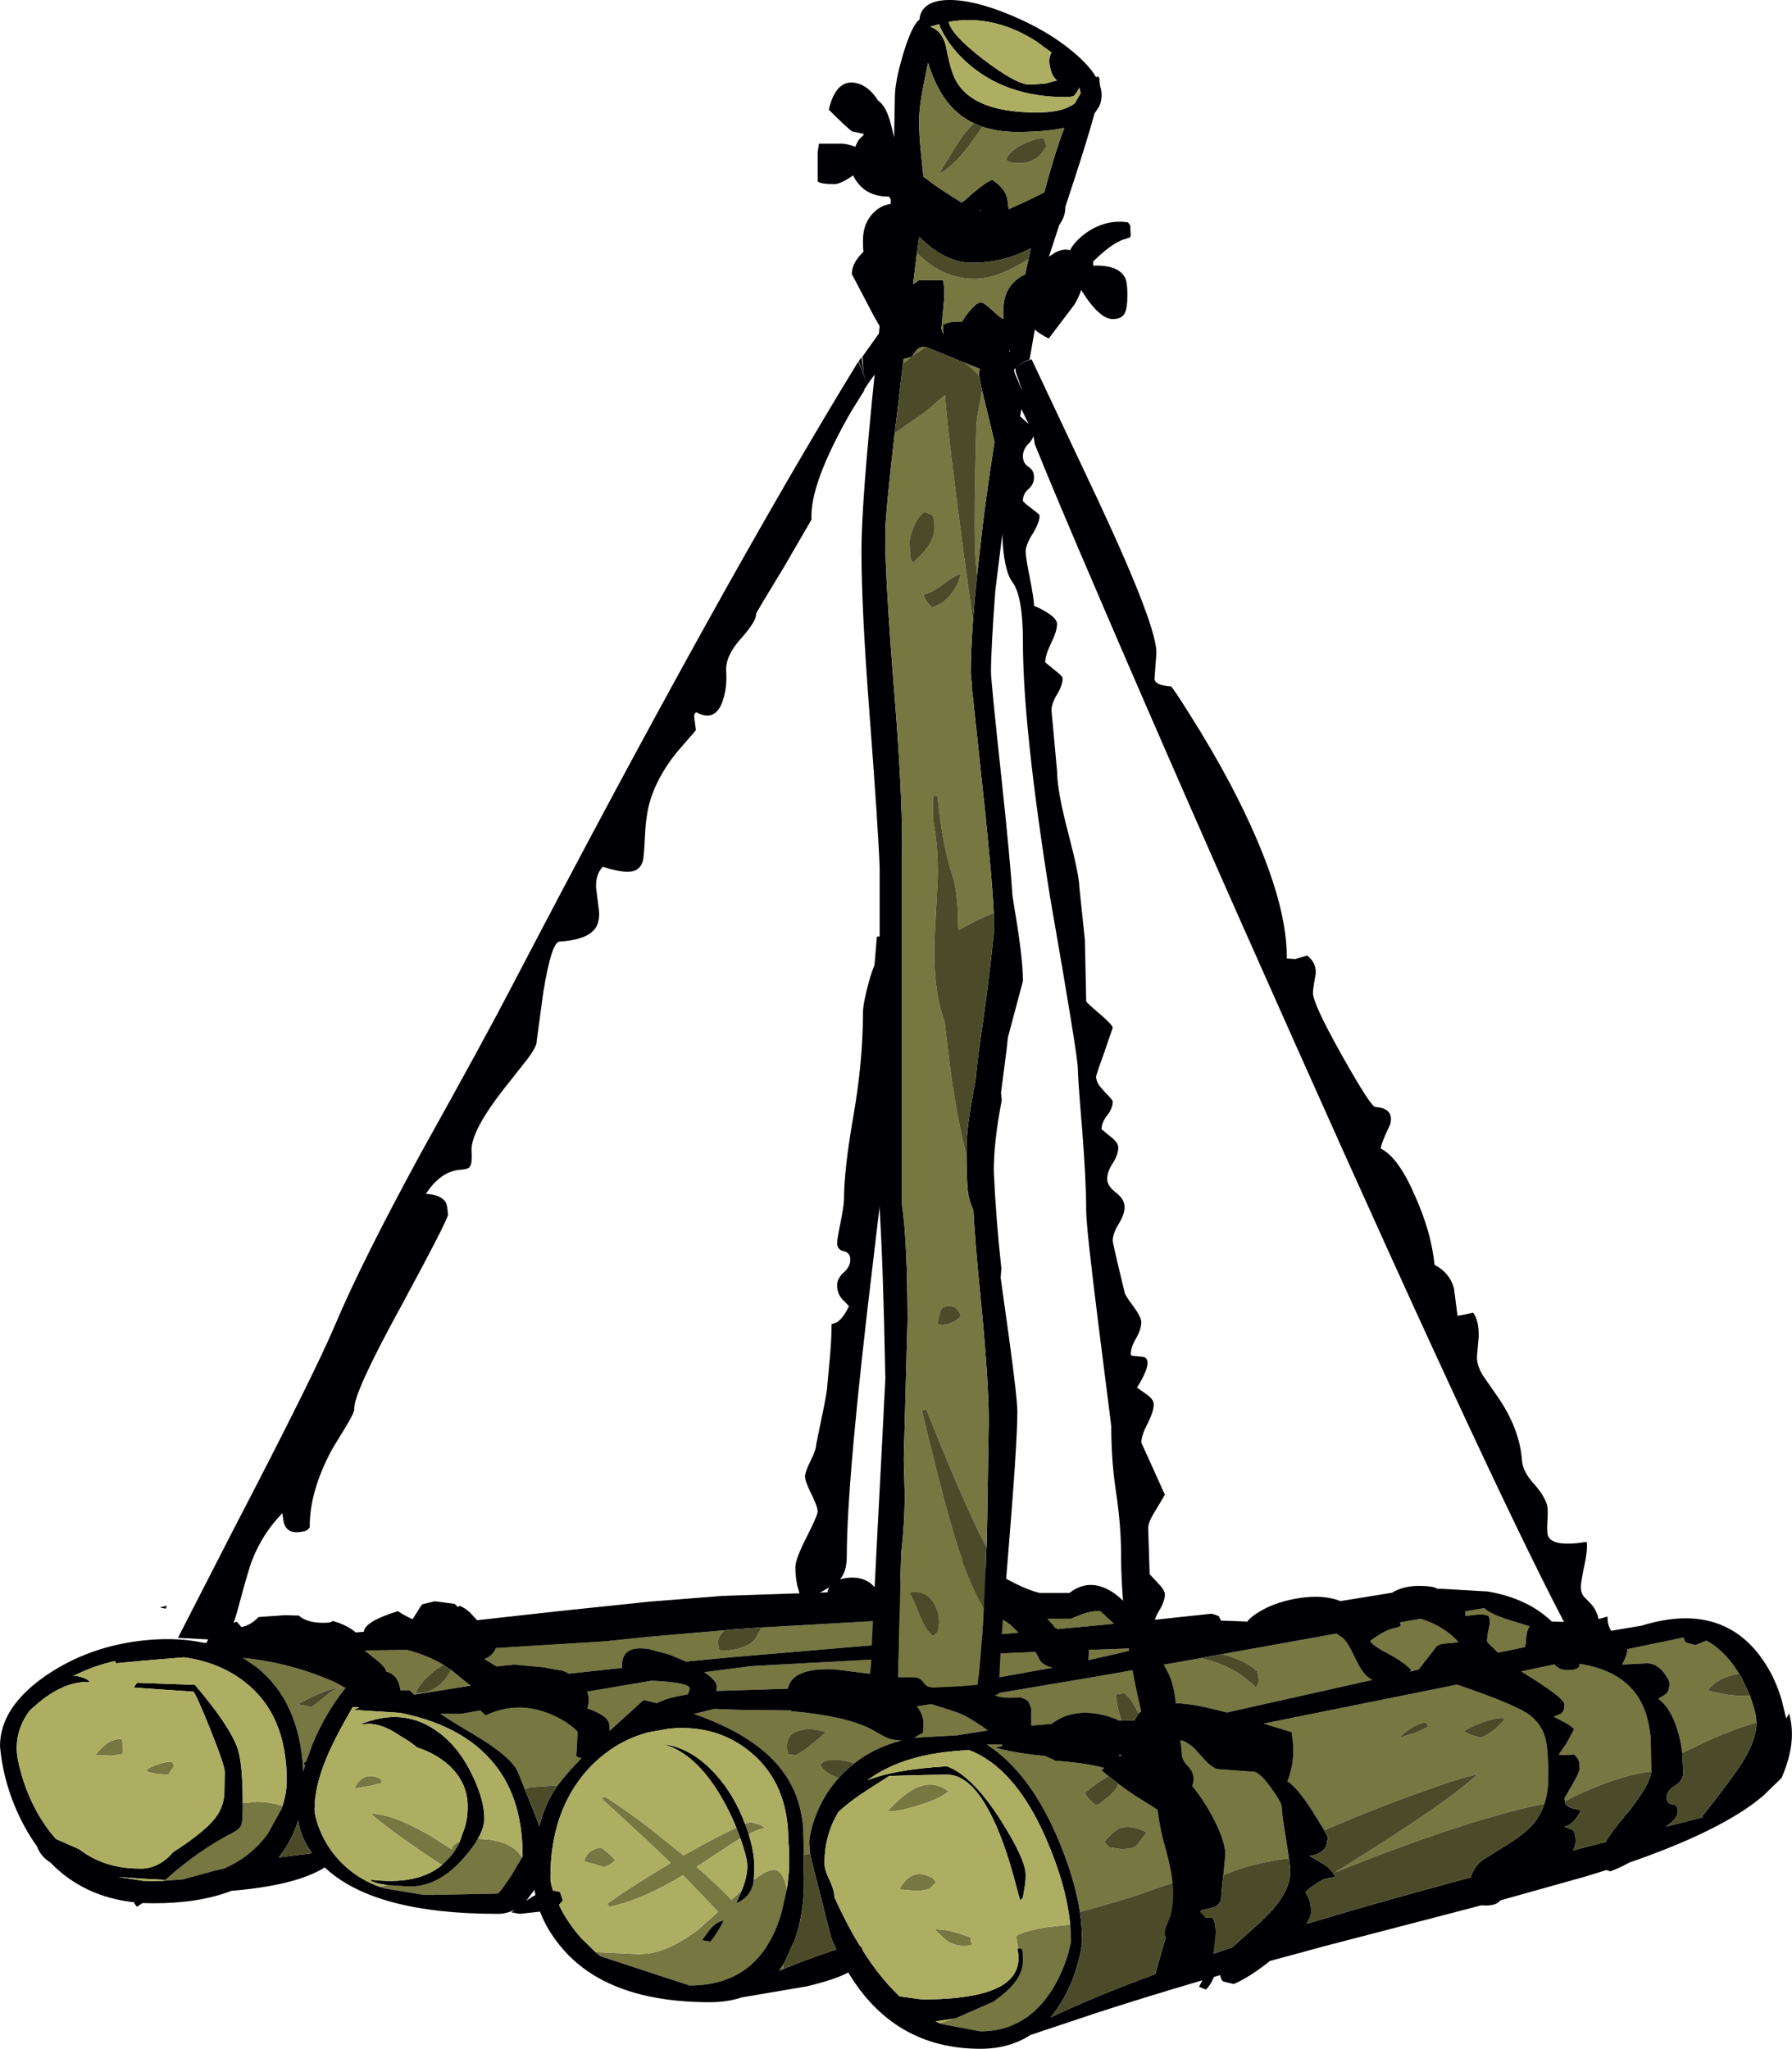 <?xml version="1.0" encoding="UTF-8" standalone="no"?>
<svg xmlns:ffdec="https://www.free-decompiler.com/flash" xmlns:xlink="http://www.w3.org/1999/xlink" ffdec:objectType="frame" height="248.95px" width="217.75px" xmlns="http://www.w3.org/2000/svg">
  <g transform="matrix(1.0, 0.0, 0.0, 1.0, 0.0, 0.0)">
    <use ffdec:characterId="88" height="551.9" transform="matrix(0.451, 0.0, 0.0, 0.451, 0.0, 0.0)" width="482.8" xlink:href="#sprite0"/>
  </g>
  <defs>
    <g id="sprite0" transform="matrix(1.0, 0.0, 0.0, 1.0, 0.0, 0.0)">
      <use ffdec:characterId="85" height="131.6" transform="matrix(1.0, 0.0, 0.0, 1.0, 0.0, 420.3)" width="482.8" xlink:href="#sprite1"/>
      <use ffdec:characterId="87" height="532.6" transform="matrix(1.0, 0.0, 0.0, 1.0, 43.05, 0.0)" width="387.95" xlink:href="#sprite2"/>
    </g>
    <g id="sprite1" transform="matrix(1.0, 0.0, 0.0, 1.0, 0.0, 0.0)">
      <use ffdec:characterId="84" height="131.6" transform="matrix(1.0, 0.0, 0.0, 1.0, 0.0, 0.0)" width="482.8" xlink:href="#shape0"/>
    </g>
    <g id="shape0" transform="matrix(1.0, 0.0, 0.0, 1.0, 0.0, 0.0)">
      <path d="M453.25 51.9 Q452.85 48.45 451.85 45.4 450.05 39.7 446.8 37.3 L448.6 36.2 Q449.8 35.4 449.8 33.15 449.8 32.3 448.3 30.3 446.3 27.75 443.8 27.75 L437.05 28.1 Q438.45 25.5 438.45 23.95 L453.65 20.8 Q453.85 21.9 454.35 22.2 L456.75 22.85 459.75 21.65 Q463.8 23.8 467.15 28.4 L468.6 30.6 467.1 30.85 Q462.6 31.85 460.1 35.05 465.4 36.55 470.25 36.55 L471.5 36.5 471.8 37.35 Q473.25 41.45 473.25 43.65 L473.25 43.7 Q468.05 45.15 461.05 48.2 L453.25 51.9 M421.6 64.9 L421.5 64.1 423.55 60.6 Q425.6 57.05 425.6 56.05 425.6 53.85 424.85 53.15 L424.1 52.3 Q420.35 52.65 420.0 52.3 L422.0 49.4 424.1 45.55 Q423.65 44.85 421.9 43.85 L418.65 42.15 420.3 41.45 Q421.5 41.05 421.5 38.8 421.5 37.05 409.85 29.95 L418.8 28.05 Q420.15 29.6 422.25 29.6 424.6 29.6 425.35 28.85 L425.6 28.1 425.55 27.9 Q437.85 29.8 442.25 38.4 444.25 42.35 444.75 48.0 L444.9 56.6 444.9 56.9 Q438.9 57.55 430.65 60.8 425.8 62.7 421.6 64.9 M412.15 17.8 Q411.15 19.1 411.15 22.1 L410.85 23.4 403.6 24.9 402.15 23.45 Q400.65 22.15 400.65 21.75 400.65 20.25 401.25 17.8 401.65 16.25 401.05 15.0 399.85 14.45 398.05 14.65 L394.85 15.0 394.8 13.75 399.9 12.9 Q401.65 14.65 407.95 16.5 L412.15 17.8 M432.65 75.75 L432.6 75.9 431.8 76.1 432.65 75.75 M356.8 72.75 L353.65 67.65 Q349.15 60.7 346.85 59.6 349.3 53.5 348.0 46.3 L340.45 44.0 388.6 34.3 392.55 33.5 Q408.8 39.0 412.4 41.9 415.55 44.45 416.45 48.35 417.15 51.2 417.15 58.5 417.15 62.4 416.1 65.6 404.5 67.9 388.6 73.3 377.8 76.9 365.05 81.95 L359.65 84.1 Q378.25 72.6 388.6 65.2 394.8 60.7 398.05 57.75 395.7 58.0 388.6 60.4 L380.7 63.2 Q368.6 67.6 356.8 72.75 M329.2 25.3 L360.1 19.75 361.95 21.05 Q363.3 22.4 365.0 26.15 366.7 29.8 368.3 31.25 L369.65 32.25 330.6 41.0 324.85 39.6 Q310.8 36.65 306.8 41.3 L305.6 39.1 Q304.55 37.15 303.0 35.8 L300.55 36.15 Q301.1 39.55 301.55 41.25 L302.15 43.2 301.55 43.2 Q298.95 41.95 296.15 41.45 L295.65 41.35 Q289.9 40.4 285.45 42.7 284.3 43.3 283.35 44.05 L277.85 44.55 277.85 39.9 277.2 38.25 Q276.6 37.4 274.85 36.9 269.8 37.45 267.45 36.05 L296.15 31.2 323.35 26.4 Q332.2 28.1 338.4 34.3 L339.05 33.0 339.15 32.25 338.8 30.0 Q335.65 26.9 329.2 25.3 M388.6 22.5 Q387.6 22.75 387.1 23.15 L382.2 29.45 379.8 30.0 380.25 29.6 Q378.2 27.35 373.8 25.05 369.85 23.0 369.15 21.75 373.1 18.8 375.45 18.35 377.15 18.0 377.4 17.6 L377.15 16.75 382.75 15.75 Q385.95 16.75 388.6 18.4 390.65 19.65 392.3 21.35 L392.95 22.1 388.6 22.5 M394.5 45.9 Q394.95 46.6 397.1 47.3 L399.15 47.8 Q403.2 45.8 405.55 42.55 401.95 42.0 394.5 45.9 M384.35 43.65 Q382.45 43.8 380.15 45.25 378.25 46.45 377.05 47.8 L381.05 46.55 Q383.7 45.55 384.75 44.8 L384.35 43.65 M329.6 84.85 L330.15 79.3 Q330.15 75.9 327.1 69.85 323.75 63.3 319.2 58.5 315.65 54.8 312.3 53.1 L310.85 50.8 318.4 48.5 Q320.45 49.35 321.9 50.8 L324.65 53.85 Q326.2 55.55 327.9 56.25 L338.05 57.0 Q339.85 57.6 342.7 61.65 345.35 65.4 345.35 66.55 345.35 68.35 346.5 75.15 L347.3 80.3 Q337.55 81.4 329.6 84.85 M205.25 18.1 L244.2 15.9 248.6 21.75 196.75 26.15 184.85 27.3 180.35 25.4 174.95 23.95 Q167.6 22.7 167.6 28.3 L167.6 29.0 153.3 30.55 Q151.65 29.6 150.55 29.6 L146.65 28.85 138.6 28.1 133.8 28.6 130.5 26.6 Q132.7 25.8 133.65 23.65 L162.9 21.85 174.95 20.6 195.25 18.85 Q193.5 20.4 193.5 21.9 193.5 24.2 194.1 24.25 L196.1 24.35 Q201.8 23.55 203.5 21.15 L204.95 18.55 205.25 18.1 M272.25 17.4 L274.4 19.5 257.55 21.0 257.8 18.15 Q257.8 17.05 257.3 15.75 L269.65 15.75 Q271.05 16.45 272.25 17.4 M288.55 15.75 Q290.35 14.95 291.65 14.5 293.9 13.7 296.15 13.65 L296.4 13.65 299.75 16.75 300.15 17.1 296.15 17.5 284.8 18.55 284.8 18.35 284.4 18.3 283.3 16.95 282.2 15.75 288.55 15.75 M293.4 24.35 L293.2 24.15 296.15 24.05 307.05 23.65 301.0 25.15 296.15 26.25 293.25 26.9 293.4 24.35 M258.55 25.6 Q257.25 25.7 256.65 26.35 256.2 26.9 255.7 28.65 255.15 30.35 254.4 31.1 L261.45 29.65 Q265.75 28.55 266.25 27.35 261.5 25.55 259.0 25.55 L279.0 24.7 280.3 27.15 Q281.25 28.35 283.55 28.95 L264.35 32.4 264.1 32.2 Q262.5 31.1 258.9 31.1 L254.75 31.3 Q252.1 32.0 250.15 34.35 L240.75 35.25 Q241.3 33.35 240.35 31.5 L234.6 30.6 225.0 29.4 Q213.5 28.8 212.25 34.6 L193.05 35.2 193.1 33.9 Q193.1 32.45 189.75 30.15 L202.5 28.5 252.1 25.85 Q252.6 26.25 252.9 26.25 L255.65 25.9 255.6 25.7 258.55 25.6 M290.95 94.7 Q289.45 85.15 284.6 74.0 277.15 56.95 265.9 49.65 L269.95 49.65 270.05 50.05 268.15 50.5 Q273.9 52.0 281.6 52.75 283.95 53.7 284.25 54.0 291.5 54.5 296.15 55.6 L297.3 55.9 297.45 55.95 296.8 56.6 298.65 58.15 296.15 59.7 296.0 59.8 292.3 62.6 Q292.75 64.05 295.3 66.0 L296.15 65.65 298.85 63.55 Q301.1 61.45 301.3 60.2 304.25 62.45 307.4 64.4 312.9 67.8 313.75 68.55 316.0 70.55 316.8 73.9 317.6 77.3 317.6 85.3 L317.55 86.45 Q314.05 87.45 309.75 89.05 305.3 90.7 296.15 93.3 L290.95 94.7 M247.05 39.35 L250.95 38.75 256.1 40.4 Q259.3 41.4 261.15 42.55 264.15 44.35 266.15 45.85 L257.9 47.15 246.35 47.8 246.7 47.6 Q248.2 46.65 248.4 46.65 L248.6 46.65 Q248.8 46.2 248.8 43.85 248.8 41.6 247.05 39.35 M246.75 66.25 Q240.85 68.0 239.25 67.5 242.0 64.4 244.95 62.4 250.65 58.5 255.55 62.25 253.1 64.4 246.75 66.25 M250.6 88.35 Q249.25 89.05 246.75 89.05 L242.25 88.65 Q243.6 86.4 245.0 85.4 247.6 83.55 251.4 85.65 L252.15 86.8 250.6 88.35 M274.35 104.6 L273.75 101.25 Q275.55 99.95 281.7 98.9 L288.35 98.15 288.55 102.1 288.55 102.35 288.55 102.75 288.55 102.9 287.6 106.65 Q286.15 111.15 283.95 114.9 276.8 126.9 264.15 126.9 L253.8 124.95 253.15 124.7 256.85 123.5 256.9 123.45 257.65 123.3 267.7 118.9 267.9 118.75 268.05 118.6 Q275.6 113.4 275.6 108.0 L275.55 105.35 275.25 104.6 274.35 104.6 M297.55 75.9 L298.8 77.3 302.05 77.8 Q305.0 77.8 306.2 76.9 L309.0 73.3 Q304.7 71.2 302.1 72.05 300.1 72.7 297.55 75.9 M216.55 79.4 L216.4 71.95 Q215.75 64.75 212.55 59.35 205.95 48.0 187.0 41.4 L192.45 40.05 199.5 40.3 213.1 40.45 213.15 40.65 Q227.8 41.95 234.6 45.45 L238.55 47.65 Q240.45 48.5 242.85 48.55 235.6 50.45 230.15 54.7 227.25 53.7 224.65 53.75 221.85 53.75 221.05 55.1 221.4 56.2 223.25 57.4 224.55 58.25 226.0 58.6 L225.85 58.75 Q221.75 63.4 219.6 69.3 218.05 73.6 218.05 76.3 L218.3 79.45 218.25 79.0 216.55 79.4 M222.55 46.3 Q218.55 44.95 215.4 45.85 212.05 46.75 212.05 49.85 212.05 52.15 212.45 52.3 L214.3 52.5 Q216.65 51.6 222.55 46.3 M160.45 105.55 L172.3 106.1 174.95 105.9 Q181.05 104.9 188.1 99.5 L193.5 94.7 184.05 84.85 Q179.25 87.7 174.95 89.7 169.2 92.3 164.25 93.35 L163.5 92.6 Q168.6 88.95 174.95 85.05 L180.7 81.55 174.95 76.05 162.0 64.1 163.1 63.75 Q168.8 67.4 174.95 72.1 L184.2 79.55 184.2 79.5 Q193.05 74.45 198.4 72.05 L199.5 74.9 198.4 75.55 188.8 81.85 187.7 82.6 Q193.15 87.35 197.05 91.45 L199.85 88.95 199.55 89.75 199.1 90.7 198.5 92.1 198.45 92.2 198.35 92.4 Q201.85 90.95 202.85 87.55 L203.1 86.1 Q207.65 82.5 209.65 83.7 211.2 84.65 212.0 88.55 L210.55 94.9 Q204.9 114.55 185.8 114.55 L161.75 106.65 160.4 105.55 160.45 105.55 M200.75 71.05 Q201.45 70.7 202.1 70.5 205.5 71.25 206.05 72.15 204.25 72.45 201.7 73.75 L200.75 71.05 M173.4 37.65 L164.25 45.95 164.25 45.15 Q164.25 43.85 163.7 43.1 162.45 41.35 158.25 39.9 159.0 37.45 158.2 35.4 L159.05 35.25 174.95 32.55 175.6 32.45 Q185.9 32.9 185.85 34.6 L185.35 36.1 182.5 36.65 Q179.0 37.4 177.0 38.5 L174.95 38.0 173.4 37.65 M162.75 82.65 L159.3 81.6 157.5 81.15 Q157.5 80.05 158.5 79.0 159.75 77.65 162.0 77.4 165.05 79.75 165.75 80.8 L165.1 81.45 Q164.15 82.2 162.75 82.65 M211.35 108.4 L211.0 109.0 211.0 110.15 209.9 110.6 211.35 108.4 M191.15 99.6 L189.15 102.35 191.4 102.75 Q193.25 100.5 195.0 97.1 193.25 97.1 191.15 99.6 M261.55 101.6 L261.55 102.75 262.0 103.3 Q262.0 103.85 259.65 103.85 257.3 103.85 255.6 102.8 254.25 101.95 251.8 99.35 L255.0 99.65 Q257.75 100.25 261.55 101.6 M121.5 29.55 L122.0 29.9 126.8 33.8 111.6 36.2 110.4 35.05 107.9 35.0 Q107.45 32.2 106.1 31.05 105.1 30.15 104.05 30.0 104.05 28.9 101.05 26.55 L98.25 24.3 109.55 24.15 Q115.1 25.5 119.5 28.2 117.85 29.0 116.1 30.55 113.15 33.1 111.9 35.8 116.25 36.05 119.35 32.7 120.75 31.2 121.5 29.55 M141.45 61.8 L139.65 57.35 Q138.15 53.15 127.6 46.9 122.4 43.85 118.65 41.35 L124.1 41.4 129.4 40.45 130.85 41.8 Q139.35 37.75 148.3 41.45 151.2 42.65 153.65 44.45 155.6 45.95 155.6 46.3 L155.45 50.05 155.25 52.65 155.7 53.05 156.7 53.3 Q152.4 57.7 150.2 60.75 L148.65 60.75 143.05 61.1 Q142.1 61.35 141.45 61.8 M93.25 34.5 L93.0 34.5 Q87.65 41.2 84.15 49.65 L82.55 54.05 81.75 54.75 82.2 55.2 81.7 56.9 Q80.85 38.05 69.0 28.7 L65.5 26.3 Q78.65 27.65 90.35 32.9 L93.25 34.5 M88.35 36.1 Q90.35 34.4 92.25 34.3 88.25 34.3 80.25 38.8 L84.0 39.55 88.35 36.1 M128.75 75.05 L131.9 75.25 Q138.35 76.2 140.65 80.05 L137.8 84.85 Q134.75 89.5 134.05 89.8 L116.25 90.15 114.3 90.15 103.6 88.4 102.5 88.05 102.25 87.95 104.3 87.5 110.4 87.9 Q118.15 87.9 124.8 80.35 127.35 77.5 128.75 75.05 M119.1 82.1 L114.3 78.95 Q104.25 72.15 99.9 68.25 105.9 68.35 116.2 74.35 L121.85 77.95 121.85 77.6 Q121.85 76.55 123.85 75.85 L123.75 76.1 123.45 76.7 122.35 78.55 121.65 79.45 121.1 80.1 119.1 82.1 M102.9 60.0 L99.85 60.75 95.4 61.5 Q96.6 59.3 98.0 58.55 99.85 57.6 102.55 58.85 L102.9 60.0 M65.4 65.45 L69.45 65.05 Q72.4 65.1 76.1 66.1 L75.8 67.05 72.15 73.65 Q67.7 79.85 60.35 83.05 L57.7 83.65 49.35 85.95 44.1 86.35 43.65 86.05 43.7 86.05 44.3 86.05 44.6 86.05 Q53.5 78.1 62.8 73.35 64.7 72.35 65.1 71.1 65.4 70.0 65.4 65.45 M32.8 48.15 Q33.15 49.3 33.15 51.75 33.0 51.75 32.95 52.2 L30.15 52.65 25.65 52.5 Q27.7 49.95 29.4 49.0 30.85 48.15 32.8 48.15 M46.85 55.5 L45.35 57.75 42.8 57.6 Q40.05 57.3 39.35 56.6 40.25 55.75 42.65 54.95 45.15 54.1 46.5 54.35 L46.85 55.5" fill="#767741" fill-rule="evenodd" stroke="none"/>
      <path d="M468.6 30.6 L467.15 28.4 Q463.8 23.8 459.75 21.65 L456.75 22.85 454.35 22.2 Q453.85 21.9 453.65 20.8 L438.45 23.95 Q438.45 25.5 437.05 28.1 L443.8 27.75 Q446.3 27.75 448.3 30.3 449.8 32.3 449.8 33.15 449.8 35.4 448.6 36.2 L446.8 37.3 Q450.05 39.7 451.85 45.4 452.85 48.45 453.25 51.9 L453.55 57.15 Q453.55 59.3 451.3 60.75 449.05 62.15 449.05 63.75 449.05 65.65 450.55 65.7 452.05 65.8 452.05 67.65 452.05 69.55 449.05 71.6 L448.9 71.75 458.9 69.2 458.6 69.0 Q464.5 61.55 467.6 57.15 L467.85 56.85 468.1 56.45 Q473.25 49.05 473.25 43.7 L473.25 43.65 Q473.25 41.45 471.8 37.35 L471.5 36.5 471.4 36.3 469.25 31.7 469.1 31.45 469.05 31.3 468.6 30.6 M475.0 26.9 Q478.25 31.55 480.05 37.7 L481.25 42.6 482.05 41.3 Q482.8 44.0 482.8 46.85 482.8 52.2 480.0 58.65 L475.0 63.5 472.8 65.25 Q461.75 73.55 438.95 81.45 436.35 82.9 433.85 83.8 L432.8 83.45 427.15 85.2 404.3 91.6 404.1 91.8 Q402.95 93.0 400.5 93.0 L399.1 92.95 394.9 94.05 388.6 95.7 357.25 103.85 342.15 107.95 Q336.65 112.35 332.4 114.15 L329.7 113.5 Q328.95 113.15 328.75 111.75 L327.1 112.25 326.9 112.65 Q326.05 114.55 324.9 115.65 L323.05 114.9 323.95 113.15 Q309.45 117.4 296.15 121.7 L277.7 127.85 Q271.9 131.6 264.15 131.6 240.9 131.6 228.55 111.05 224.75 113.05 217.25 114.8 L199.9 117.75 Q196.0 119.05 191.25 119.05 182.3 119.05 174.95 117.5 159.3 114.2 150.95 103.9 147.25 99.35 145.5 94.65 L140.05 95.25 137.8 94.85 138.65 94.15 Q136.5 95.25 134.05 95.25 100.8 95.25 87.5 82.75 79.75 87.6 62.35 89.05 53.7 92.4 41.4 92.4 L38.6 92.35 38.4 92.35 36.9 93.35 36.15 92.4 36.3 92.15 Q22.55 90.7 13.55 81.4 10.95 79.8 9.95 77.05 8.2 74.6 6.65 71.8 1.0 61.4 0.0 50.05 0.0 39.45 12.75 30.8 24.2 23.15 38.6 21.6 L40.9 21.4 Q48.5 20.85 54.95 22.25 L55.7 22.2 Q56.6 19.15 62.15 17.1 L63.8 16.55 65.05 18.0 Q67.55 17.5 69.65 15.3 L76.8 14.8 80.5 14.9 Q82.7 16.85 87.0 16.85 89.35 16.85 89.55 16.4 L89.5 16.3 91.4 16.9 Q94.2 18.0 95.85 19.45 L98.05 19.25 Q98.15 16.55 107.2 13.7 108.8 14.8 111.15 15.9 L113.35 12.4 113.8 11.85 117.15 11.05 122.5 11.75 123.35 12.55 123.95 12.3 Q125.4 12.95 126.55 14.0 L128.55 16.15 151.1 13.65 174.95 11.15 194.65 9.6 222.95 8.65 Q223.4 5.3 228.25 4.75 233.6 4.15 236.25 8.05 237.2 8.05 239.8 6.75 242.45 5.4 244.5 5.4 248.6 5.4 252.25 8.8 L254.05 8.8 Q254.05 1.85 256.95 0.4 259.3 -0.75 264.25 1.45 L273.6 6.3 Q277.35 8.15 280.1 8.8 L288.15 8.8 Q291.95 5.85 296.15 6.95 297.85 7.4 299.6 8.5 302.85 10.55 307.65 16.4 L326.4 14.4 Q328.0 14.8 328.45 15.15 L328.95 16.25 335.8 16.5 335.85 16.6 335.95 16.6 Q337.05 15.25 339.0 14.05 343.05 11.5 348.8 10.4 354.75 9.3 359.1 10.35 360.2 10.6 361.15 11.0 L375.05 8.75 375.2 8.65 Q378.2 6.9 382.3 6.9 386.15 6.9 387.3 7.7 L388.6 7.7 400.75 8.4 Q411.5 10.2 418.1 16.5 L423.85 16.65 Q428.7 16.6 433.1 15.15 433.1 17.5 434.1 19.0 L442.35 17.6 Q463.15 11.2 474.15 25.7 L475.0 26.9 M412.15 17.8 L407.95 16.5 Q401.65 14.65 399.9 12.9 L394.8 13.75 394.85 15.0 398.05 14.65 Q399.85 14.45 401.05 15.0 401.65 16.25 401.25 17.8 400.65 20.25 400.65 21.75 400.65 22.15 402.15 23.45 L403.6 24.9 410.85 23.4 411.15 22.1 Q411.15 19.1 412.15 17.8 M444.9 56.9 L444.9 56.6 444.75 48.0 Q444.25 42.35 442.25 38.4 437.85 29.8 425.55 27.9 L425.6 28.1 425.35 28.85 Q424.6 29.6 422.25 29.6 420.15 29.6 418.8 28.05 L409.85 29.95 Q421.5 37.05 421.5 38.8 421.5 41.05 420.3 41.45 L418.65 42.15 421.9 43.85 Q423.65 44.85 424.1 45.55 L422.0 49.4 420.0 52.3 Q420.35 52.65 424.1 52.3 L424.85 53.15 Q425.6 53.85 425.6 56.05 425.6 57.05 423.55 60.6 L421.5 64.1 421.6 64.9 Q421.7 65.5 422.05 65.9 422.6 66.55 423.6 66.8 425.95 67.3 426.0 67.5 L424.6 69.6 Q423.1 71.45 421.5 71.8 423.4 72.4 423.85 72.8 424.5 73.3 424.5 75.75 424.5 77.0 423.85 78.15 L431.8 76.1 432.6 75.9 432.65 75.75 Q434.4 72.9 437.9 68.7 L438.2 68.35 438.35 68.15 438.55 67.95 438.8 67.65 439.0 67.4 439.25 67.1 440.25 65.8 440.45 65.45 Q444.7 59.75 444.9 56.9 M416.1 65.6 Q417.15 62.4 417.15 58.5 417.15 51.2 416.45 48.35 415.55 44.45 412.4 41.9 408.8 39.0 392.55 33.5 L388.6 34.3 340.45 44.0 348.0 46.3 Q349.3 53.5 346.85 59.6 349.15 60.7 353.65 67.65 L356.8 72.75 357.65 74.35 357.75 74.8 357.35 76.95 Q356.25 79.2 352.85 79.65 L356.8 81.95 356.9 82.05 357.0 82.1 Q357.8 82.6 358.4 83.3 L358.65 83.55 359.25 84.35 359.8 85.3 357.3 85.75 Q356.5 86.0 355.75 86.4 L353.35 88.0 353.2 88.1 351.75 89.4 352.65 91.15 Q353.25 92.4 353.25 94.65 353.25 96.0 352.0 97.95 L356.85 96.5 Q370.2 92.5 388.6 87.5 L396.3 85.4 Q396.95 82.85 399.3 80.85 L406.6 76.25 Q411.5 73.25 413.85 70.05 415.3 68.05 416.1 65.6 M388.6 22.5 L392.95 22.1 392.3 21.35 Q390.65 19.65 388.6 18.4 385.95 16.75 382.75 15.75 L377.15 16.75 377.4 17.6 Q377.15 18.0 375.45 18.35 373.1 18.8 369.15 21.75 369.85 23.0 373.8 25.05 378.2 27.35 380.25 29.6 L379.8 30.0 382.2 29.45 387.1 23.15 Q387.6 22.75 388.6 22.5 M306.8 41.3 Q310.8 36.65 324.85 39.6 L330.6 41.0 369.65 32.25 368.3 31.25 Q366.7 29.8 365.0 26.15 363.3 22.4 361.95 21.05 L360.1 19.75 329.2 25.3 327.3 25.65 323.35 26.4 296.15 31.2 267.45 36.05 Q269.8 37.45 274.85 36.9 276.6 37.4 277.2 38.25 L277.85 39.9 277.85 44.55 283.35 44.05 Q284.3 43.3 285.45 42.7 289.9 40.4 295.65 41.35 L296.15 41.45 Q298.95 41.95 301.55 43.2 L302.15 43.2 305.75 43.15 305.75 43.05 Q306.15 42.05 306.8 41.3 M347.3 80.3 L346.5 75.15 Q345.35 68.35 345.35 66.55 345.35 65.4 342.7 61.65 339.85 57.6 338.05 57.0 L327.9 56.25 Q326.2 55.55 324.65 53.85 L321.9 50.8 Q320.45 49.35 318.4 48.5 L310.85 50.8 312.3 53.1 Q315.65 54.8 319.2 58.5 323.75 63.3 327.1 69.85 330.15 75.9 330.15 79.3 L329.6 84.85 Q329.05 89.4 329.05 90.55 329.05 92.7 326.95 93.5 L320.25 95.25 319.85 96.0 326.8 96.35 327.2 97.3 Q327.55 98.25 327.55 100.5 327.55 101.65 322.45 107.5 L331.95 104.3 338.15 98.75 Q347.6 90.55 347.6 84.15 L347.6 84.05 347.6 83.9 347.6 83.75 347.6 83.2 347.6 83.1 347.45 81.6 347.3 80.3 M293.4 24.35 L293.25 26.9 296.15 26.25 301.0 25.15 307.05 23.65 296.15 24.05 293.2 24.15 293.4 24.35 M288.55 15.75 L282.2 15.75 283.3 16.95 284.4 18.3 284.8 18.35 284.8 18.55 296.15 17.5 300.15 17.1 299.75 16.75 296.4 13.65 296.15 13.65 Q293.9 13.7 291.65 14.5 290.35 14.95 288.55 15.75 M272.25 17.4 Q271.05 16.45 269.65 15.75 L257.3 15.75 Q257.8 17.05 257.8 18.15 L257.55 21.0 274.4 19.5 272.25 17.4 M195.25 18.85 L174.95 20.6 162.9 21.85 133.65 23.65 Q132.7 25.8 130.5 26.6 L133.8 28.6 138.6 28.1 146.65 28.85 150.55 29.6 Q151.65 29.6 153.3 30.55 L167.6 29.0 167.6 28.3 Q167.6 22.7 174.95 23.95 L180.35 25.4 184.85 27.3 196.75 26.15 248.6 21.75 244.2 15.9 205.25 18.1 196.7 18.7 195.5 18.85 195.25 18.85 M259.0 25.55 L258.55 25.6 255.6 25.7 255.65 25.9 252.9 26.25 Q252.6 26.25 252.1 25.85 L202.5 28.5 189.75 30.15 Q193.1 32.45 193.1 33.9 L193.05 35.2 212.25 34.6 Q213.5 28.8 225.0 29.4 L234.6 30.6 240.35 31.5 Q241.3 33.35 240.75 35.25 L250.15 34.35 Q252.1 32.0 254.75 31.3 L258.9 31.1 Q262.5 31.1 264.1 32.2 L264.35 32.4 283.55 28.95 Q281.25 28.35 280.3 27.15 L279.0 24.7 259.0 25.55 M247.05 39.35 Q248.8 41.6 248.8 43.85 248.8 46.2 248.6 46.65 L248.4 46.65 Q248.2 46.65 246.7 47.6 L246.35 47.8 257.9 47.15 266.15 45.85 Q264.15 44.35 261.15 42.55 259.3 41.4 256.1 40.4 L250.95 38.75 247.05 39.35 M298.65 58.15 L296.8 56.6 297.45 55.95 297.3 55.9 296.15 55.6 Q291.5 54.5 284.25 54.0 283.95 53.7 281.6 52.75 273.9 52.0 268.15 50.5 L270.05 50.05 269.95 49.65 265.9 49.65 Q277.15 56.95 284.6 74.0 289.45 85.15 290.95 94.7 291.55 98.8 291.55 102.55 291.55 104.25 290.55 108.05 289.15 113.45 286.65 117.9 285.0 120.85 283.05 123.15 289.0 120.3 296.15 117.35 303.15 114.45 311.3 111.45 311.5 110.5 314.45 100.3 317.15 90.35 317.55 86.45 L317.6 85.3 Q317.6 77.3 316.8 73.9 316.0 70.55 313.75 68.55 312.9 67.8 307.4 64.4 304.25 62.45 301.3 60.2 L299.35 58.7 298.7 58.15 298.65 58.15 M288.35 98.15 Q287.3 87.45 281.75 74.8 273.5 55.95 261.15 51.15 243.6 51.85 233.65 59.3 240.8 56.35 255.15 55.5 262.05 58.1 269.65 70.05 276.35 80.6 276.35 84.75 276.35 86.8 276.0 88.4 L275.6 90.9 274.85 91.65 273.1 85.15 Q271.3 78.65 269.3 73.65 262.9 57.75 255.15 57.75 251.4 57.75 239.6 58.1 233.15 62.2 231.35 63.45 227.9 65.9 225.9 67.8 222.15 74.05 222.15 81.55 222.15 83.45 223.5 86.15 224.8 88.9 224.8 90.75 228.1 98.05 231.7 103.9 232.2 104.05 232.4 105.05 237.1 112.5 242.35 117.45 L242.85 117.55 248.4 118.3 Q262.9 118.3 269.3 114.9 275.65 111.5 274.1 104.6 L274.35 104.6 275.25 104.6 275.55 105.35 275.6 108.0 Q275.6 113.4 268.05 118.6 L267.9 118.75 267.7 118.9 257.65 123.3 256.9 123.45 256.85 123.5 252.05 124.2 253.15 124.7 253.8 124.95 264.15 126.9 Q276.8 126.9 283.95 114.9 286.15 111.15 287.6 106.65 L288.55 102.9 288.55 102.75 288.55 102.35 288.55 102.1 288.35 98.15 M302.35 52.45 L301.45 52.55 301.7 52.75 Q302.0 52.55 302.35 52.45 M230.15 54.7 Q235.6 50.45 242.85 48.55 240.45 48.5 238.55 47.65 L234.6 45.45 Q227.8 41.95 213.15 40.65 L213.1 40.45 199.5 40.3 192.45 40.05 187.0 41.4 Q205.95 48.0 212.55 59.35 215.75 64.75 216.4 71.95 L216.55 79.4 216.55 83.25 Q217.1 93.35 214.25 102.0 L211.35 108.4 209.9 110.6 211.0 110.15 212.15 109.65 Q218.95 106.9 225.3 104.85 L225.15 104.5 225.0 104.1 224.8 103.7 224.65 103.35 224.45 102.95 224.3 102.55 224.05 101.95 223.9 101.6 218.3 79.45 218.05 76.3 Q218.05 73.6 219.6 69.3 221.75 63.4 225.85 58.75 L226.0 58.6 226.15 58.4 Q228.0 56.4 230.15 54.7 M212.0 88.55 Q213.05 82.0 212.4 75.55 212.4 60.25 202.4 51.85 193.25 44.15 180.35 45.35 L174.95 46.3 Q168.3 47.95 162.9 52.2 L162.4 52.6 Q160.25 54.3 158.3 56.45 148.3 67.6 148.3 85.5 148.3 86.9 149.0 89.0 150.0 89.05 150.9 89.4 L151.65 91.65 150.6 92.85 Q152.95 97.75 156.8 102.0 L160.45 105.55 160.4 105.55 161.75 106.65 185.8 114.55 Q204.9 114.55 210.55 94.9 L212.0 88.55 M198.4 72.05 Q196.7 67.85 194.5 64.05 187.5 51.95 178.7 49.55 186.55 50.5 193.2 58.1 197.85 63.4 200.65 70.8 L200.75 71.05 201.7 73.75 Q203.25 78.7 203.25 82.85 L203.1 86.1 202.85 87.55 Q201.85 90.95 198.35 92.4 L198.45 92.2 198.5 92.1 199.1 90.7 199.55 89.75 200.4 87.5 Q201.35 84.75 201.35 82.3 201.35 80.35 199.65 75.35 L199.5 74.9 198.4 72.05 M173.4 37.65 L174.95 38.0 177.0 38.5 Q179.0 37.4 182.5 36.65 L185.35 36.1 185.85 34.6 Q185.9 32.9 175.6 32.45 L174.95 32.55 159.05 35.25 158.2 35.4 Q159.0 37.45 158.25 39.9 162.45 41.35 163.7 43.1 164.25 43.85 164.25 45.15 L164.25 45.95 173.4 37.65 M191.15 99.6 Q193.25 97.1 195.0 97.1 193.25 100.5 191.4 102.75 L189.15 102.35 191.15 99.6 M119.5 28.2 Q115.1 25.5 109.55 24.15 L98.25 24.3 101.05 26.55 Q104.05 28.9 104.05 30.0 105.1 30.15 106.1 31.05 107.45 32.2 107.9 35.0 L110.4 35.05 111.6 36.2 126.8 33.8 122.0 29.9 121.5 29.55 119.5 28.2 M150.2 60.75 Q152.4 57.7 156.7 53.3 L155.7 53.05 155.25 52.65 155.45 50.05 155.6 46.3 Q155.6 45.95 153.65 44.45 151.2 42.65 148.3 41.45 139.35 37.75 130.85 41.8 L129.4 40.45 124.1 41.4 118.65 41.35 Q122.4 43.85 127.6 46.9 138.15 53.15 139.65 57.35 L141.45 61.8 144.65 69.8 145.3 71.7 Q146.7 66.0 149.45 61.8 L150.2 60.75 M93.25 34.5 L90.35 32.9 Q78.65 27.65 65.5 26.3 L69.0 28.7 Q80.85 38.05 81.7 56.9 L82.2 55.2 81.75 54.75 82.55 54.05 84.15 49.65 Q87.65 41.2 93.0 34.5 L93.25 34.5 M123.85 75.85 L124.65 73.55 Q126.0 70.4 126.0 66.35 126.0 59.8 120.85 55.15 117.4 52.05 112.45 50.45 L110.35 48.85 107.65 47.2 Q103.1 44.05 99.15 44.05 L96.9 44.3 Q108.9 39.2 118.5 46.6 124.05 50.85 127.5 58.4 130.5 64.8 130.5 69.55 130.5 71.95 128.75 75.05 127.35 77.5 124.8 80.35 118.15 87.9 110.4 87.9 L104.3 87.5 103.75 87.4 Q99.9 86.8 99.9 86.05 112.45 87.6 119.1 82.1 L121.1 80.1 121.65 79.45 122.35 78.55 123.45 76.7 123.75 76.1 123.85 75.85 M140.65 80.05 L140.8 79.5 Q140.8 65.95 134.75 57.0 126.45 44.8 107.75 41.1 L95.25 40.3 96.85 39.65 95.05 39.55 Q90.1 48.0 87.85 53.55 84.75 61.1 84.75 67.1 84.75 68.85 85.9 71.9 87.45 76.15 90.4 79.7 95.1 85.35 102.25 87.95 L102.5 88.05 103.6 88.4 114.3 90.15 116.25 90.15 134.05 89.8 Q134.75 89.5 137.8 84.85 L140.65 80.05 M141.8 91.7 L143.5 90.6 144.25 90.2 144.0 88.75 143.8 89.05 141.8 91.7 M75.8 67.05 Q77.25 63.2 77.25 59.25 77.25 41.55 65.9 32.75 59.05 27.45 49.6 26.15 L38.6 27.05 31.3 27.75 30.95 27.15 Q24.95 28.5 19.65 31.25 L20.4 31.1 Q23.8 31.85 24.15 32.8 17.15 32.45 9.55 39.1 L7.95 40.55 Q4.5 45.2 4.5 50.6 4.5 53.45 6.0 58.4 8.0 65.0 11.55 70.45 13.2 73.0 15.1 75.1 L19.0 76.8 21.35 77.85 Q28.05 83.05 37.65 83.05 L38.6 83.05 Q43.3 82.65 46.6 78.65 56.25 72.5 58.8 68.25 60.15 66.0 60.45 63.1 L60.55 57.0 Q60.55 55.3 56.7 45.65 52.9 36.2 52.1 35.4 L36.15 34.3 Q36.15 33.9 36.55 33.6 L36.9 33.0 52.5 33.55 Q61.75 44.4 63.95 50.5 65.4 54.65 65.4 65.25 L65.4 65.45 Q65.4 70.0 65.1 71.1 64.7 72.35 62.8 73.35 53.5 78.1 44.6 86.05 L44.3 86.05 43.7 86.05 43.65 86.05 38.6 85.8 31.8 85.3 38.6 86.35 41.4 86.4 44.1 86.35 49.35 85.95 57.7 83.65 60.35 83.05 Q67.7 79.85 72.15 73.65 L75.8 67.05 M75.1 80.05 L84.1 78.9 Q80.9 74.55 80.35 70.1 78.8 75.15 75.7 79.25 L75.1 80.05" fill="#000004" fill-rule="evenodd" stroke="none"/>
      <path d="M453.25 51.9 L461.05 48.2 Q468.05 45.15 473.25 43.7 473.25 49.05 468.1 56.45 L467.85 56.85 467.6 57.15 Q464.5 61.55 458.6 69.0 L458.9 69.2 448.9 71.75 449.05 71.6 Q452.05 69.55 452.05 67.65 452.05 65.8 450.55 65.7 449.05 65.65 449.05 63.75 449.05 62.15 451.3 60.75 453.55 59.3 453.55 57.15 L453.25 51.9 M471.5 36.5 L470.25 36.55 Q465.4 36.55 460.1 35.05 462.6 31.85 467.1 30.85 L468.6 30.6 469.05 31.3 469.1 31.45 469.25 31.7 471.4 36.3 471.5 36.5 M421.6 64.9 Q425.8 62.7 430.65 60.8 438.9 57.55 444.9 56.9 444.7 59.75 440.45 65.45 L440.25 65.8 439.25 67.1 439.0 67.4 438.8 67.65 438.55 67.95 438.35 68.15 438.2 68.35 437.9 68.7 Q434.4 72.9 432.65 75.75 L431.8 76.1 423.85 78.15 Q424.5 77.0 424.5 75.75 424.5 73.3 423.85 72.8 423.4 72.4 421.5 71.8 423.1 71.45 424.6 69.6 L426.0 67.5 Q425.95 67.3 423.6 66.8 422.6 66.55 422.05 65.9 421.7 65.5 421.6 64.9 M356.8 72.75 Q368.6 67.6 380.7 63.2 L388.6 60.4 Q395.7 58.0 398.05 57.75 394.8 60.7 388.6 65.2 378.25 72.6 359.65 84.1 L365.05 81.95 Q377.8 76.9 388.6 73.3 404.5 67.9 416.1 65.6 415.3 68.05 413.85 70.05 411.5 73.25 406.6 76.25 L399.3 80.85 Q396.95 82.85 396.3 85.4 L388.6 87.5 Q370.2 92.5 356.85 96.5 L352.0 97.95 Q353.25 96.0 353.25 94.65 353.25 92.4 352.65 91.15 L351.75 89.4 353.2 88.1 353.35 88.0 355.75 86.4 Q356.5 86.0 357.3 85.75 L359.8 85.3 359.25 84.35 358.65 83.55 358.4 83.3 Q357.8 82.6 357.0 82.1 L356.9 82.05 356.8 81.95 352.85 79.65 Q356.25 79.2 357.35 76.95 L357.75 74.8 357.65 74.35 356.8 72.75 M329.2 25.3 Q335.65 26.9 338.8 30.0 L339.15 32.25 339.05 33.0 338.4 34.3 Q332.2 28.1 323.35 26.4 L327.3 25.65 329.2 25.3 M302.15 43.2 L301.55 41.25 Q301.1 39.55 300.55 36.15 L303.0 35.8 Q304.55 37.15 305.6 39.1 L306.8 41.3 Q306.15 42.05 305.75 43.05 L305.75 43.15 302.15 43.2 M384.35 43.65 L384.75 44.8 Q383.7 45.55 381.05 46.55 L377.05 47.8 Q378.25 46.45 380.15 45.25 382.45 43.8 384.35 43.65 M394.5 45.9 Q401.95 42.0 405.55 42.55 403.2 45.8 399.15 47.8 L397.1 47.3 Q394.95 46.6 394.5 45.9 M329.6 84.85 Q337.55 81.4 347.3 80.3 L347.45 81.6 347.6 83.1 347.6 83.2 347.6 83.75 347.6 83.9 347.6 84.05 347.6 84.15 Q347.6 90.55 338.15 98.75 L331.95 104.3 322.45 107.5 Q327.55 101.65 327.55 100.5 327.55 98.25 327.2 97.3 L326.8 96.35 319.85 96.0 320.25 95.25 326.95 93.5 Q329.05 92.7 329.05 90.55 329.05 89.4 329.6 84.85 M205.25 18.1 L204.95 18.55 203.5 21.15 Q201.8 23.55 196.1 24.35 L194.1 24.25 Q193.5 24.2 193.5 21.9 193.5 20.4 195.25 18.85 L195.5 18.85 196.7 18.7 205.25 18.1 M259.0 25.55 Q261.5 25.55 266.25 27.35 265.75 28.55 261.45 29.65 L254.4 31.1 Q255.15 30.35 255.7 28.65 256.2 26.9 256.65 26.35 257.25 25.7 258.55 25.6 L259.0 25.55 M290.95 94.7 L296.15 93.3 Q305.3 90.7 309.75 89.05 314.05 87.45 317.55 86.45 317.15 90.35 314.45 100.3 311.5 110.5 311.3 111.45 303.15 114.45 296.15 117.35 289.0 120.3 283.05 123.15 285.0 120.85 286.65 117.9 289.15 113.45 290.55 108.05 291.55 104.25 291.55 102.55 291.55 98.8 290.95 94.7 M301.3 60.2 Q301.1 61.45 298.85 63.55 L296.15 65.65 295.3 66.0 Q292.75 64.05 292.3 62.6 L296.0 59.8 296.15 59.7 298.65 58.15 298.7 58.15 299.35 58.7 301.3 60.2 M297.55 75.9 Q300.1 72.7 302.1 72.05 304.7 71.2 309.0 73.3 L306.2 76.9 Q305.0 77.8 302.05 77.8 L298.8 77.3 297.55 75.9 M216.55 79.4 L218.25 79.0 218.3 79.45 223.9 101.6 224.05 101.95 224.3 102.55 224.45 102.95 224.65 103.35 224.8 103.7 225.0 104.1 225.15 104.5 225.3 104.85 Q218.95 106.9 212.15 109.65 L211.0 110.15 211.0 109.0 211.35 108.4 214.25 102.0 Q217.1 93.35 216.55 83.25 L216.55 79.4 M226.0 58.6 Q224.55 58.25 223.25 57.4 221.4 56.2 221.05 55.1 221.85 53.75 224.65 53.75 227.25 53.7 230.15 54.7 228.0 56.4 226.15 58.4 L226.0 58.6 M222.55 46.3 Q216.65 51.6 214.3 52.5 L212.45 52.3 Q212.05 52.15 212.05 49.85 212.05 46.75 215.4 45.85 218.55 44.95 222.55 46.3 M121.5 29.55 Q120.75 31.2 119.35 32.7 116.25 36.05 111.9 35.8 113.15 33.1 116.1 30.55 117.85 29.0 119.5 28.2 L121.5 29.55 M141.45 61.8 Q142.1 61.35 143.05 61.1 L148.65 60.75 150.2 60.75 149.45 61.8 Q146.7 66.0 145.3 71.7 L144.65 69.8 141.45 61.8 M88.35 36.1 L84.0 39.55 80.25 38.8 Q88.25 34.3 92.25 34.3 90.35 34.4 88.35 36.1 M75.1 80.05 L75.7 79.25 Q78.8 75.15 80.35 70.1 80.9 74.55 84.1 78.9 L75.1 80.05" fill="#4b4b2a" fill-rule="evenodd" stroke="none"/>
      <path d="M250.6 88.35 L252.15 86.8 251.4 85.65 Q247.6 83.55 245.0 85.4 243.6 86.4 242.25 88.65 L246.75 89.05 Q249.25 89.05 250.6 88.35 M246.75 66.25 Q253.1 64.4 255.55 62.25 250.65 58.5 244.95 62.4 242.0 64.4 239.25 67.5 240.85 68.0 246.75 66.25 M274.35 104.6 L274.1 104.6 Q275.65 111.5 269.3 114.9 262.9 118.3 248.4 118.3 L242.85 117.55 242.35 117.45 Q237.1 112.5 232.4 105.05 232.2 104.05 231.7 103.9 228.1 98.05 224.8 90.75 224.8 88.9 223.5 86.15 222.15 83.45 222.15 81.55 222.15 74.05 225.9 67.8 227.9 65.9 231.35 63.45 233.15 62.2 239.6 58.1 251.4 57.75 255.15 57.75 262.9 57.75 269.3 73.65 271.3 78.65 273.1 85.15 L274.85 91.65 275.6 90.9 276.0 88.4 Q276.35 86.8 276.35 84.75 276.35 80.6 269.65 70.05 262.05 58.1 255.15 55.5 240.8 56.35 233.65 59.3 243.6 51.85 261.15 51.15 273.5 55.95 281.75 74.8 287.3 87.45 288.35 98.15 L281.7 98.9 Q275.55 99.95 273.75 101.25 L274.35 104.6 M253.15 124.7 L252.05 124.2 256.85 123.5 253.15 124.7 M160.45 105.55 L156.8 102.0 Q152.95 97.75 150.6 92.85 L151.65 91.65 150.9 89.4 Q150.0 89.05 149.0 89.0 148.3 86.9 148.3 85.5 148.3 67.6 158.3 56.45 160.25 54.3 162.4 52.6 L162.9 52.2 Q168.3 47.95 174.95 46.3 L180.35 45.35 Q193.25 44.15 202.4 51.85 212.4 60.25 212.4 75.55 213.05 82.0 212.0 88.55 211.2 84.65 209.65 83.7 207.65 82.5 203.1 86.1 L203.25 82.85 Q203.25 78.7 201.7 73.75 204.25 72.45 206.05 72.15 205.5 71.25 202.1 70.5 201.45 70.7 200.75 71.05 L200.65 70.8 Q197.85 63.4 193.2 58.1 186.55 50.5 178.7 49.55 187.5 51.95 194.5 64.05 196.7 67.85 198.4 72.05 193.05 74.45 184.2 79.5 L184.2 79.55 174.95 72.1 Q168.8 67.4 163.1 63.75 L162.0 64.1 174.95 76.05 180.7 81.55 174.95 85.05 Q168.6 88.95 163.5 92.6 L164.25 93.35 Q169.2 92.3 174.95 89.7 179.25 87.7 184.05 84.85 L193.5 94.7 188.1 99.5 Q181.05 104.9 174.95 105.9 L172.3 106.1 160.45 105.55 M162.75 82.65 Q164.15 82.2 165.1 81.45 L165.75 80.8 Q165.05 79.75 162.0 77.4 159.75 77.65 158.5 79.0 157.5 80.05 157.5 81.15 L159.3 81.6 162.75 82.65 M199.5 74.9 L199.65 75.35 Q201.35 80.35 201.35 82.3 201.35 84.75 200.4 87.5 L199.55 89.75 199.85 88.95 197.05 91.45 Q193.15 87.35 187.7 82.6 L188.8 81.85 198.4 75.55 199.5 74.9 M261.55 101.6 Q257.75 100.25 255.0 99.65 L251.8 99.35 Q254.25 101.95 255.6 102.8 257.3 103.85 259.65 103.85 262.0 103.85 262.0 103.3 L261.55 102.75 261.55 101.6 M128.75 75.05 Q130.5 71.95 130.5 69.55 130.5 64.8 127.5 58.4 124.05 50.85 118.5 46.6 108.9 39.2 96.9 44.3 L99.15 44.05 Q103.1 44.05 107.65 47.2 L110.35 48.85 112.45 50.45 Q117.4 52.05 120.85 55.15 126.0 59.8 126.0 66.35 126.0 70.4 124.65 73.55 L123.85 75.85 Q121.85 76.55 121.85 77.6 L121.85 77.95 116.2 74.35 Q105.9 68.35 99.9 68.25 104.25 72.15 114.3 78.95 L119.1 82.1 Q112.45 87.6 99.9 86.05 99.9 86.8 103.75 87.4 L104.3 87.5 102.25 87.95 Q95.1 85.35 90.4 79.7 87.45 76.15 85.9 71.9 84.75 68.85 84.75 67.1 84.75 61.1 87.85 53.55 90.1 48.0 95.05 39.55 L96.85 39.65 95.25 40.3 107.75 41.1 Q126.45 44.8 134.75 57.0 140.8 65.95 140.8 79.5 L140.65 80.05 Q138.35 76.2 131.9 75.25 L128.75 75.05 M102.9 60.0 L102.55 58.85 Q99.85 57.6 98.0 58.55 96.6 59.3 95.4 61.5 L99.85 60.75 102.9 60.0 M65.4 65.45 L65.4 65.25 Q65.4 54.65 63.95 50.5 61.75 44.4 52.5 33.55 L36.9 33.0 36.55 33.6 Q36.15 33.9 36.15 34.3 L52.1 35.4 Q52.9 36.2 56.7 45.65 60.55 55.3 60.55 57.0 L60.45 63.1 Q60.15 66.0 58.8 68.25 56.25 72.5 46.6 78.65 43.3 82.65 38.6 83.05 L37.65 83.05 Q28.05 83.05 21.35 77.85 L19.0 76.8 15.1 75.1 Q13.2 73.0 11.55 70.45 8.0 65.0 6.0 58.4 4.5 53.45 4.5 50.6 4.5 45.2 7.95 40.55 L9.55 39.1 Q17.15 32.45 24.15 32.8 23.8 31.85 20.4 31.1 L19.65 31.25 Q24.95 28.5 30.95 27.15 L31.3 27.75 38.6 27.05 49.6 26.15 Q59.05 27.45 65.9 32.75 77.25 41.55 77.25 59.25 77.25 63.2 75.8 67.05 L76.1 66.1 Q72.4 65.1 69.45 65.05 L65.4 65.45 M44.1 86.35 L41.4 86.4 38.6 86.35 31.8 85.3 38.6 85.8 43.65 86.05 44.1 86.35 M46.85 55.5 L46.5 54.35 Q45.15 54.1 42.65 54.95 40.25 55.75 39.35 56.6 40.05 57.3 42.8 57.6 L45.35 57.75 46.85 55.5 M32.8 48.15 Q30.85 48.15 29.4 49.0 27.7 49.95 25.65 52.5 L30.15 52.65 32.95 52.2 Q33.0 51.75 33.15 51.75 33.15 49.3 32.8 48.15" fill="#adae61" fill-rule="evenodd" stroke="none"/>
    </g>
    <g id="sprite2" transform="matrix(1.0, 0.0, 0.0, 1.0, 0.0, 0.0)">
      <use ffdec:characterId="86" height="532.6" transform="matrix(1.0, 0.0, 0.0, 1.0, 0.0, 0.0)" width="387.95" xlink:href="#shape1"/>
    </g>
    <g id="shape1" transform="matrix(1.0, 0.0, 0.0, 1.0, 0.0, 0.0)">
      <path d="M343.45 340.7 Q347.6 342.9 348.7 347.1 L349.65 354.45 351.45 354.15 353.85 353.6 Q355.45 355.7 355.35 360.15 L354.9 365.15 Q354.7 367.5 356.4 370.4 L360.35 376.1 Q366.35 384.7 367.0 393.25 367.2 396.35 370.05 399.5 373.2 403.0 373.85 405.75 374.05 407.2 373.85 410.05 373.7 412.65 374.0 413.65 375.15 416.85 384.45 415.35 384.75 417.3 383.95 421.1 382.95 425.8 382.9 427.05 382.75 428.8 383.6 430.0 L385.55 432.0 Q387.95 434.5 387.95 439.15 384.2 440.2 380.9 441.7 362.15 407.3 305.3 279.8 276.6 215.6 253.1 160.85 L252.25 158.85 Q241.5 133.9 235.75 119.65 L235.4 117.45 Q235.05 118.55 234.05 119.55 232.55 121.05 232.55 122.9 232.55 124.8 234.05 125.75 235.55 126.7 235.55 128.55 235.55 130.45 234.05 131.75 232.55 133.05 232.55 134.9 232.55 135.2 234.8 136.9 237.05 138.6 237.05 138.85 237.05 140.75 235.2 143.75 233.3 146.75 233.3 148.6 233.3 150.2 234.45 155.85 235.55 161.5 235.55 163.2 237.1 163.8 238.65 164.75 241.75 166.55 241.75 168.1 241.75 170.0 240.15 173.25 238.55 176.55 238.55 178.4 L240.9 180.35 Q243.25 182.1 243.25 182.7 243.25 184.6 241.75 187.05 240.25 189.5 240.25 191.35 L241.75 207.65 Q241.75 212.9 244.75 224.35 247.75 235.85 247.75 238.95 L249.25 253.2 249.6 269.7 Q249.6 270.0 253.1 273.0 L253.2 273.05 Q256.75 276.15 256.75 276.85 L254.5 283.4 253.1 287.35 252.25 289.95 Q252.25 291.1 253.1 292.4 L254.5 294.05 Q256.75 296.3 256.75 296.7 256.75 298.6 255.25 300.45 253.75 302.35 253.75 304.2 L256.0 306.05 Q258.25 307.75 258.25 309.1 258.25 311.0 256.75 313.35 255.25 315.7 255.25 317.55 255.25 319.45 257.6 321.25 259.95 323.0 259.95 325.2 259.95 327.1 258.35 329.7 256.75 332.35 256.75 334.2 256.75 334.95 259.95 348.1 259.95 348.75 262.2 351.75 264.45 354.8 264.45 356.15 264.45 358.05 263.05 360.5 261.6 362.95 261.6 364.8 261.6 365.3 262.9 365.3 L265.2 365.55 Q267.75 366.6 263.3 373.8 L266.0 375.7 Q267.8 377.0 267.8 378.3 267.8 380.2 266.15 383.45 264.45 386.75 264.45 388.6 L267.65 395.65 270.8 402.65 268.55 406.45 Q266.3 409.9 266.3 411.65 L266.7 424.05 268.75 426.25 Q270.8 428.35 270.8 429.45 270.8 431.35 269.3 433.8 267.8 436.25 267.8 438.1 267.8 444.1 270.8 449.05 273.8 453.95 273.8 461.55 273.8 463.9 274.55 467.15 275.3 470.4 275.3 472.2 275.3 474.1 276.9 475.7 278.5 477.3 278.5 479.15 278.5 481.05 277.1 483.1 275.7 485.2 275.7 487.05 275.7 492.3 278.05 500.0 280.35 507.65 280.35 515.15 L282.45 517.3 Q284.5 519.3 284.5 520.4 L284.0 525.1 Q283.55 527.65 283.75 529.6 283.45 530.35 282.15 531.2 280.7 532.05 278.7 532.6 270.45 523.0 270.8 520.3 270.95 519.3 272.05 516.85 273.05 514.0 273.05 510.1 273.05 505.1 270.8 497.2 268.55 489.3 268.55 481.2 268.55 478.7 267.05 472.2 L263.8 458.2 Q259.0 436.6 259.0 418.8 259.0 411.15 257.7 402.35 256.35 393.6 256.35 384.1 L253.1 358.4 253.0 357.6 Q249.6 330.6 249.6 326.15 249.6 317.85 248.5 304.1 247.35 290.3 247.35 287.9 247.35 284.45 239.95 242.15 232.55 195.95 232.55 172.8 232.55 160.6 229.75 156.85 227.3 153.55 227.0 143.85 L225.1 159.25 Q223.95 174.9 223.95 181.05 223.95 183.45 226.95 211.3 229.1 231.45 229.75 241.35 L230.3 244.85 Q232.55 257.95 232.55 264.3 L228.5 279.5 228.15 282.8 226.65 294.4 226.85 296.4 Q224.7 307.45 224.7 315.45 225.3 328.6 226.75 341.7 L226.55 344.15 228.8 360.3 Q231.05 376.7 231.05 380.35 231.05 389.1 228.35 421.4 225.8 451.45 226.2 456.1 225.4 456.9 218.65 458.0 L209.1 459.1 Q194.75 459.1 192.05 455.3 191.1 453.95 191.3 451.65 L191.7 447.85 Q191.7 443.75 194.45 391.8 L195.5 371.05 195.45 369.85 Q194.9 340.85 193.95 325.8 L193.95 324.9 192.35 338.45 Q185.1 398.3 185.1 419.15 185.1 423.6 183.1 425.6 181.55 427.15 173.1 431.7 L171.75 427.1 Q171.25 424.7 171.25 422.15 171.25 420.0 174.25 414.1 177.25 408.2 177.25 407.15 177.25 405.9 175.55 402.45 173.85 399.0 173.85 397.8 173.85 396.5 175.35 393.5 176.85 390.5 176.85 389.15 L178.35 381.8 Q179.85 374.75 179.85 373.2 L180.45 366.65 Q181.0 361.0 181.0 356.7 L182.3 356.25 Q183.95 355.4 185.7 351.85 L183.9 350.0 Q182.5 348.5 182.5 346.2 182.5 344.35 184.3 342.75 186.05 341.2 186.05 339.3 186.05 337.45 184.3 337.05 182.5 336.7 182.5 334.8 182.5 333.75 183.45 329.15 184.35 324.55 184.35 322.95 184.35 315.1 186.9 300.5 189.45 285.85 189.45 272.9 189.45 270.35 191.05 264.5 191.7 262.05 192.55 260.05 L192.65 258.95 193.2 252.3 193.95 252.3 193.95 233.7 Q193.6 223.5 191.15 191.3 189.05 163.65 189.05 148.4 189.05 135.35 192.6 100.9 L190.65 103.6 190.65 103.65 189.8 104.9 189.8 105.2 186.3 110.8 Q175.0 130.5 175.6 139.95 L168.2 152.7 Q160.6 165.15 160.65 165.4 160.8 167.3 156.55 172.05 152.35 176.75 152.6 180.75 152.9 185.1 151.7 188.7 149.7 194.7 144.5 191.85 143.85 192.4 144.0 193.2 L144.45 196.7 139.3 202.65 Q133.6 209.7 131.75 217.05 130.9 220.55 130.7 225.6 130.45 230.6 130.2 231.75 129.55 234.25 127.35 234.7 124.95 235.25 119.35 233.5 117.4 235.5 117.55 239.15 L118.35 245.45 Q118.6 249.05 116.7 250.8 114.35 253.2 107.7 253.65 105.55 253.75 103.35 267.15 L101.55 280.4 Q101.7 281.8 98.85 285.55 L92.65 293.4 Q83.65 304.95 84.0 310.15 84.25 313.55 83.4 314.45 83.0 314.95 81.05 315.1 75.7 315.45 71.7 321.6 75.85 321.85 77.05 323.9 77.45 324.55 77.65 327.2 77.7 328.4 65.0 351.9 52.15 375.35 52.4 379.5 52.5 380.3 50.65 383.45 L46.4 390.45 Q40.3 401.8 40.4 411.45 L39.9 412.0 Q39.35 412.6 37.15 412.75 34.75 412.9 33.75 411.05 33.25 410.1 33.05 407.6 27.8 412.95 24.95 420.1 23.95 422.55 21.3 432.5 20.15 436.85 18.75 440.15 L18.25 441.25 16.35 441.8 4.9 441.2 9.1 433.0 20.2 411.35 Q41.7 370.05 47.3 356.75 54.5 339.75 70.2 310.9 87.75 279.4 94.8 265.8 151.25 157.65 188.2 97.4 L189.65 101.05 189.65 101.1 190.65 103.6 189.65 100.95 189.65 100.9 188.3 97.35 189.05 96.2 189.65 100.65 189.3 96.1 193.75 89.85 193.95 87.85 192.45 85.25 186.45 73.8 Q186.45 70.85 189.6 67.8 189.45 67.1 189.45 64.8 189.45 59.7 192.9 56.75 194.65 55.25 196.9 54.95 L196.95 53.8 196.5 52.95 196.35 52.95 Q191.05 52.95 188.25 49.5 187.25 48.3 186.8 47.25 183.4 49.6 181.75 49.6 178.0 49.6 177.25 48.85 L177.25 40.95 177.6 38.7 184.1 38.7 Q185.95 38.95 187.4 39.55 187.85 38.3 188.6 37.35 L189.65 36.35 189.6 36.05 186.55 35.4 Q185.65 34.9 180.25 29.55 182.2 21.25 187.55 22.35 190.95 23.05 193.5 27.05 195.15 28.25 196.15 30.85 196.85 32.6 197.75 36.6 L197.85 37.05 198.05 26.35 Q198.05 23.2 199.2 18.5 L200.25 14.65 200.35 14.35 Q202.7 6.7 204.6 5.35 L204.65 5.4 Q205.1 0.2 212.3 0.0 219.15 -0.15 229.2 4.05 239.1 8.15 246.05 13.95 250.4 17.6 252.3 20.85 252.55 20.55 252.8 20.6 L253.1 20.95 253.35 23.15 Q253.75 24.4 253.75 25.6 253.75 27.3 253.1 28.7 L251.85 30.55 Q249.6 38.85 244.0 55.65 L244.0 55.8 Q244.0 58.25 242.35 60.6 L239.55 69.15 241.3 68.0 Q243.45 66.9 245.25 67.4 246.4 65.15 249.15 63.05 251.05 61.6 253.1 60.8 256.75 59.3 260.85 59.9 L261.45 60.65 261.6 63.3 Q261.6 63.9 261.15 64.05 L259.55 64.55 Q256.8 65.55 253.1 68.9 L251.5 70.4 251.5 71.55 253.1 71.55 Q258.4 71.75 260.05 74.75 260.7 76.0 260.7 79.4 260.7 83.05 259.95 84.45 259.1 85.95 256.75 85.95 255.05 85.95 253.1 84.25 250.95 82.4 248.45 78.45 L248.25 78.1 Q247.6 80.15 246.35 82.15 L239.5 91.2 Q237.15 90.0 235.75 88.8 L234.35 96.85 Q232.2 97.6 230.55 99.15 232.45 97.45 234.9 96.8 L252.75 134.65 253.1 135.4 Q268.95 169.4 268.5 176.15 L268.0 183.05 Q268.4 184.65 272.4 184.9 272.8 184.95 277.5 192.45 283.25 201.5 288.35 211.05 303.85 240.55 303.65 258.2 L305.9 258.35 309.1 257.4 Q311.6 259.25 311.45 262.25 310.8 265.7 310.7 267.3 310.5 270.05 318.45 284.2 326.25 298.1 327.5 298.2 332.65 298.55 331.5 302.9 329.1 307.9 328.95 309.4 333.7 311.7 338.2 322.15 342.6 331.95 343.45 340.7 M247.65 23.9 Q247.25 24.35 247.0 25.05 246.75 25.05 246.5 25.6 246.2 26.15 244.0 26.15 227.75 26.15 217.35 16.75 213.85 13.6 211.6 9.85 210.3 7.7 210.0 6.5 L207.6 7.2 Q210.6 8.2 211.75 12.15 212.7 17.25 213.7 19.95 217.55 30.3 236.3 30.3 243.1 30.3 246.2 28.05 L246.6 27.75 248.1 25.1 247.75 23.5 247.65 23.9 M240.25 14.15 L236.1 11.1 Q224.55 3.75 212.55 5.9 213.25 9.3 221.7 15.85 230.75 22.8 234.45 22.8 L238.65 22.5 241.75 21.65 Q240.3 20.6 239.8 17.75 239.4 15.65 240.25 14.15 M219.3 33.2 Q214.5 30.9 211.4 26.4 208.6 22.25 207.0 16.9 L206.5 19.3 206.3 20.25 Q204.6 28.4 204.6 32.15 204.5 36.1 205.3 43.3 L205.75 47.6 209.85 50.6 216.0 54.55 217.0 53.85 Q222.55 48.85 224.3 48.45 227.8 50.7 228.4 53.7 L228.7 56.35 233.45 54.2 Q236.6 52.6 238.3 51.85 L238.5 51.2 238.55 50.7 238.6 50.7 Q241.2 41.0 243.7 34.45 238.65 35.55 231.05 35.55 225.8 35.55 221.65 34.15 L220.35 33.65 219.5 33.3 219.3 33.2 M202.4 96.2 L200.7 96.65 200.45 96.6 200.25 98.0 198.0 116.75 Q195.45 138.75 195.45 144.1 195.45 156.45 198.0 187.8 200.35 217.2 199.95 232.2 L199.95 324.3 Q201.45 334.4 201.45 355.95 L200.45 393.05 200.7 402.45 Q200.7 410.4 199.75 418.35 L198.9 451.8 202.95 451.8 Q204.85 451.8 205.75 453.2 206.7 454.6 208.55 454.6 L215.85 454.25 220.35 453.85 Q221.35 445.7 222.05 433.2 L222.1 432.6 222.1 432.05 222.1 431.8 222.4 425.4 222.5 423.05 222.7 417.3 222.75 416.75 222.9 411.15 223.35 382.8 Q223.35 371.8 221.1 349.1 219.7 335.2 219.2 326.0 218.4 324.25 217.95 322.3 217.4 319.95 217.35 311.2 L217.35 309.3 Q217.35 303.4 219.8 291.0 220.25 285.85 220.9 281.45 223.05 267.25 224.7 251.6 L224.7 247.6 224.7 247.5 224.7 247.4 224.7 245.9 Q224.4 238.6 222.3 217.9 L221.6 211.55 221.6 211.35 221.2 207.8 221.15 207.2 219.2 188.9 218.85 185.9 218.85 185.2 218.5 181.2 Q218.5 175.35 219.1 167.35 219.5 161.65 220.2 154.95 L221.75 141.25 Q223.15 130.15 224.9 119.05 L222.9 110.75 221.55 105.25 220.8 101.45 220.8 101.4 220.75 101.15 Q220.75 100.2 220.9 99.35 L217.0 97.8 214.0 96.55 Q207.45 93.85 206.35 93.5 L206.1 93.45 Q204.25 93.45 203.4 95.05 L202.75 95.95 202.4 96.2 M204.0 68.15 L202.95 76.6 204.6 75.45 211.0 75.45 Q211.65 77.9 211.2 81.9 L210.6 88.6 211.0 89.7 211.25 89.7 211.0 89.15 Q211.0 86.8 211.2 86.9 L211.35 87.45 Q211.9 86.9 213.85 86.65 L216.2 86.6 Q217.05 85.05 218.25 83.7 220.2 81.45 221.1 81.45 222.05 81.45 224.0 83.3 226.35 85.5 227.3 85.95 227.05 82.1 227.85 79.65 229.15 75.75 233.15 73.9 L234.05 69.8 234.7 66.85 Q227.4 70.8 218.85 70.8 211.6 70.8 204.6 63.8 L204.0 68.15 M220.9 56.7 L221.25 56.8 221.1 56.55 220.9 56.7 M228.9 94.45 L229.0 94.8 229.1 94.2 228.9 94.45 M232.45 105.4 L230.75 100.55 Q230.5 99.85 230.55 99.15 L230.2 99.5 Q230.2 100.25 230.5 100.9 L232.45 105.4 M234.05 114.15 L232.15 110.2 231.8 112.15 233.3 113.5 234.05 114.15 M1.95 432.55 L1.55 433.35 0.0 433.0 1.95 432.55" fill="#000004" fill-rule="evenodd" stroke="none"/>
      <path d="M240.25 14.15 Q239.4 15.65 239.8 17.75 240.3 20.6 241.75 21.65 L238.65 22.5 234.45 22.8 Q230.75 22.8 221.7 15.85 213.25 9.3 212.55 5.9 224.55 3.75 236.1 11.1 L240.25 14.15 M247.65 23.9 L247.75 23.5 248.1 25.1 246.6 27.75 246.2 28.05 Q243.1 30.3 236.3 30.3 217.55 30.3 213.7 19.95 212.7 17.25 211.75 12.15 210.6 8.2 207.6 7.2 L210.0 6.5 Q210.3 7.7 211.6 9.85 213.85 13.6 217.35 16.75 227.75 26.15 244.0 26.15 246.2 26.15 246.5 25.6 246.75 25.05 247.0 25.05 247.25 24.35 247.65 23.9" fill="#adae61" fill-rule="evenodd" stroke="none"/>
      <path d="M221.65 34.15 Q225.8 35.55 231.05 35.55 238.65 35.55 243.7 34.45 241.2 41.0 238.6 50.7 L238.55 50.7 238.5 51.2 238.3 51.85 Q236.6 52.6 233.45 54.2 L228.7 56.35 228.4 53.7 Q227.8 50.7 224.3 48.45 222.55 48.85 217.0 53.85 L216.0 54.55 209.85 50.6 205.75 47.6 205.3 43.3 Q204.5 36.1 204.6 32.15 204.6 28.4 206.3 20.25 L206.5 19.3 207.0 16.9 Q208.6 22.25 211.4 26.4 214.5 30.9 219.3 33.2 217.25 35.15 215.4 37.95 213.15 41.4 209.85 46.95 213.55 45.0 217.85 39.5 L221.65 34.15 M202.4 96.2 L200.25 98.0 200.45 96.6 200.7 96.65 202.4 96.2 M238.2 37.2 Q235.4 37.35 232.3 39.0 228.85 40.75 228.05 42.85 L228.4 43.4 Q229.25 43.95 231.6 43.95 235.0 43.95 237.25 41.7 L238.95 39.45 238.2 37.2 M198.0 116.75 L206.4 110.8 211.55 106.45 Q212.35 117.45 216.65 149.6 L219.1 167.35 Q218.5 175.35 218.5 181.2 L218.85 185.2 218.85 185.9 219.2 188.9 221.15 207.2 221.2 207.8 221.6 211.35 221.6 211.55 222.3 217.9 Q224.4 238.6 224.7 245.9 L220.15 247.9 215.2 250.55 215.1 249.65 Q215.1 240.3 213.45 235.4 211.0 228.3 209.5 214.4 L208.35 214.4 208.35 221.15 Q209.75 227.7 209.6 236.5 L208.8 251.7 Q208.1 266.1 211.45 275.2 L212.85 287.05 Q214.8 301.45 217.35 311.2 217.4 319.95 217.95 322.3 218.4 324.25 219.2 326.0 219.7 335.2 221.1 349.1 223.35 371.8 223.35 382.8 L222.9 411.15 222.75 416.75 220.4 412.15 Q215.15 401.3 206.5 379.6 L205.35 379.95 Q212.45 409.85 216.05 419.8 218.95 427.7 222.05 433.2 221.35 445.7 220.35 453.85 L215.85 454.25 208.55 454.6 Q206.7 454.6 205.75 453.2 204.85 451.8 202.95 451.8 L198.9 451.8 199.75 418.35 Q200.7 410.4 200.7 402.45 L200.45 393.05 201.45 355.95 Q201.45 334.4 199.95 324.3 L199.95 232.2 Q200.35 217.2 198.0 187.8 195.45 156.45 195.45 144.1 195.45 138.75 198.0 116.75 M220.2 154.95 Q219.75 150.7 219.65 147.5 219.35 138.9 220.0 115.05 220.0 113.25 220.9 108.7 L221.55 105.25 222.9 110.75 224.9 119.05 Q223.15 130.15 221.75 141.25 L220.2 154.95 M220.8 101.4 Q218.7 98.85 217.0 97.85 L217.0 97.8 220.9 99.35 Q220.75 100.2 220.75 101.15 L220.8 101.4 M206.35 93.5 L203.4 95.45 202.75 95.95 203.4 95.05 Q204.25 93.45 206.1 93.45 L206.35 93.5 M234.05 69.8 L233.15 73.9 Q229.15 75.75 227.85 79.65 227.05 82.1 227.3 85.95 226.35 85.5 224.0 83.3 222.05 81.45 221.1 81.45 220.2 81.45 218.25 83.7 217.05 85.05 216.2 86.6 L213.85 86.65 Q211.9 86.9 211.35 87.45 L211.2 86.9 Q211.0 86.8 211.0 89.15 L211.25 89.7 211.0 89.7 210.6 88.6 211.2 81.9 Q211.65 77.9 211.0 75.45 L204.6 75.45 202.95 76.6 204.0 68.15 206.1 70.05 Q212.0 75.1 219.6 75.1 224.95 75.1 231.8 71.15 L234.05 69.8 M208.75 142.05 Q208.75 139.55 208.15 138.85 207.95 138.65 206.1 137.9 204.15 139.15 202.95 142.35 202.0 144.75 202.0 146.15 L202.2 150.0 Q202.4 151.05 202.95 151.6 205.75 149.1 207.1 147.05 208.75 144.55 208.75 142.05 M211.45 157.1 Q207.85 159.8 205.75 160.2 206.25 161.85 208.0 163.6 211.25 162.75 213.45 159.75 215.15 157.45 215.85 154.6 214.8 154.6 211.45 157.1 M204.9 435.1 Q206.45 438.95 208.35 440.55 L209.5 439.4 209.85 436.95 Q209.65 433.9 208.3 431.7 206.2 428.5 202.2 429.1 203.05 430.35 204.9 435.1 M215.85 354.45 Q215.5 353.35 214.35 352.2 211.3 351.05 210.3 353.2 L209.5 356.7 Q211.25 357.2 213.35 356.3 215.15 355.5 215.85 354.45" fill="#767741" fill-rule="evenodd" stroke="none"/>
      <path d="M221.65 34.15 L217.85 39.5 Q213.55 45.0 209.85 46.95 213.15 41.4 215.4 37.95 217.25 35.15 219.3 33.2 L219.5 33.3 220.35 33.65 221.65 34.15 M238.2 37.2 L238.95 39.45 237.25 41.7 Q235.0 43.95 231.6 43.95 229.25 43.95 228.4 43.4 L228.05 42.85 Q228.85 40.75 232.3 39.0 235.4 37.35 238.2 37.2 M200.25 98.0 L202.4 96.2 202.75 95.95 203.4 95.45 206.35 93.5 Q207.45 93.85 214.0 96.55 L217.0 97.8 217.0 97.85 Q218.7 98.85 220.8 101.4 L220.8 101.45 221.55 105.25 220.9 108.7 Q220.0 113.25 220.0 115.05 219.35 138.9 219.65 147.5 219.75 150.7 220.2 154.95 219.5 161.65 219.1 167.35 L216.65 149.6 Q212.35 117.45 211.55 106.45 L206.4 110.8 198.0 116.75 200.25 98.0 M204.0 68.15 L204.6 63.8 Q211.6 70.8 218.85 70.8 227.4 70.8 234.7 66.85 L234.05 69.8 231.8 71.15 Q224.95 75.1 219.6 75.1 212.0 75.1 206.1 70.05 L204.0 68.15 M208.75 142.05 Q208.75 144.55 207.1 147.05 205.75 149.1 202.95 151.6 202.4 151.05 202.2 150.0 L202.0 146.15 Q202.0 144.75 202.95 142.35 204.15 139.15 206.1 137.9 207.95 138.65 208.15 138.85 208.75 139.55 208.75 142.05 M211.45 157.1 Q214.8 154.6 215.85 154.6 215.15 157.45 213.45 159.75 211.25 162.75 208.0 163.6 206.25 161.85 205.75 160.2 207.85 159.8 211.45 157.1 M224.7 245.9 L224.7 247.4 224.7 247.5 224.7 247.6 224.7 251.6 Q223.05 267.25 220.9 281.45 220.25 285.85 219.8 291.0 217.35 303.4 217.35 309.3 L217.35 311.2 Q214.8 301.45 212.85 287.05 L211.45 275.2 Q208.1 266.1 208.8 251.7 L209.6 236.5 Q209.75 227.7 208.35 221.15 L208.35 214.4 209.5 214.4 Q211.0 228.3 213.45 235.4 215.1 240.3 215.1 249.65 L215.2 250.55 220.15 247.9 224.7 245.9 M222.75 416.75 L222.7 417.3 222.5 423.05 222.4 425.4 222.1 431.8 222.1 432.05 222.1 432.6 222.05 433.2 Q218.95 427.7 216.05 419.8 212.45 409.85 205.35 379.95 L206.5 379.6 Q215.15 401.3 220.4 412.15 L222.75 416.75 M215.85 354.45 Q215.15 355.5 213.35 356.3 211.25 357.2 209.5 356.7 L210.3 353.2 Q211.3 351.05 214.35 352.2 215.5 353.35 215.85 354.45 M204.9 435.1 Q203.05 430.35 202.2 429.1 206.2 428.5 208.3 431.7 209.65 433.9 209.85 436.95 L209.5 439.4 208.35 440.55 Q206.45 438.95 204.9 435.1" fill="#4b4b2a" fill-rule="evenodd" stroke="none"/>
    </g>
  </defs>
</svg>
